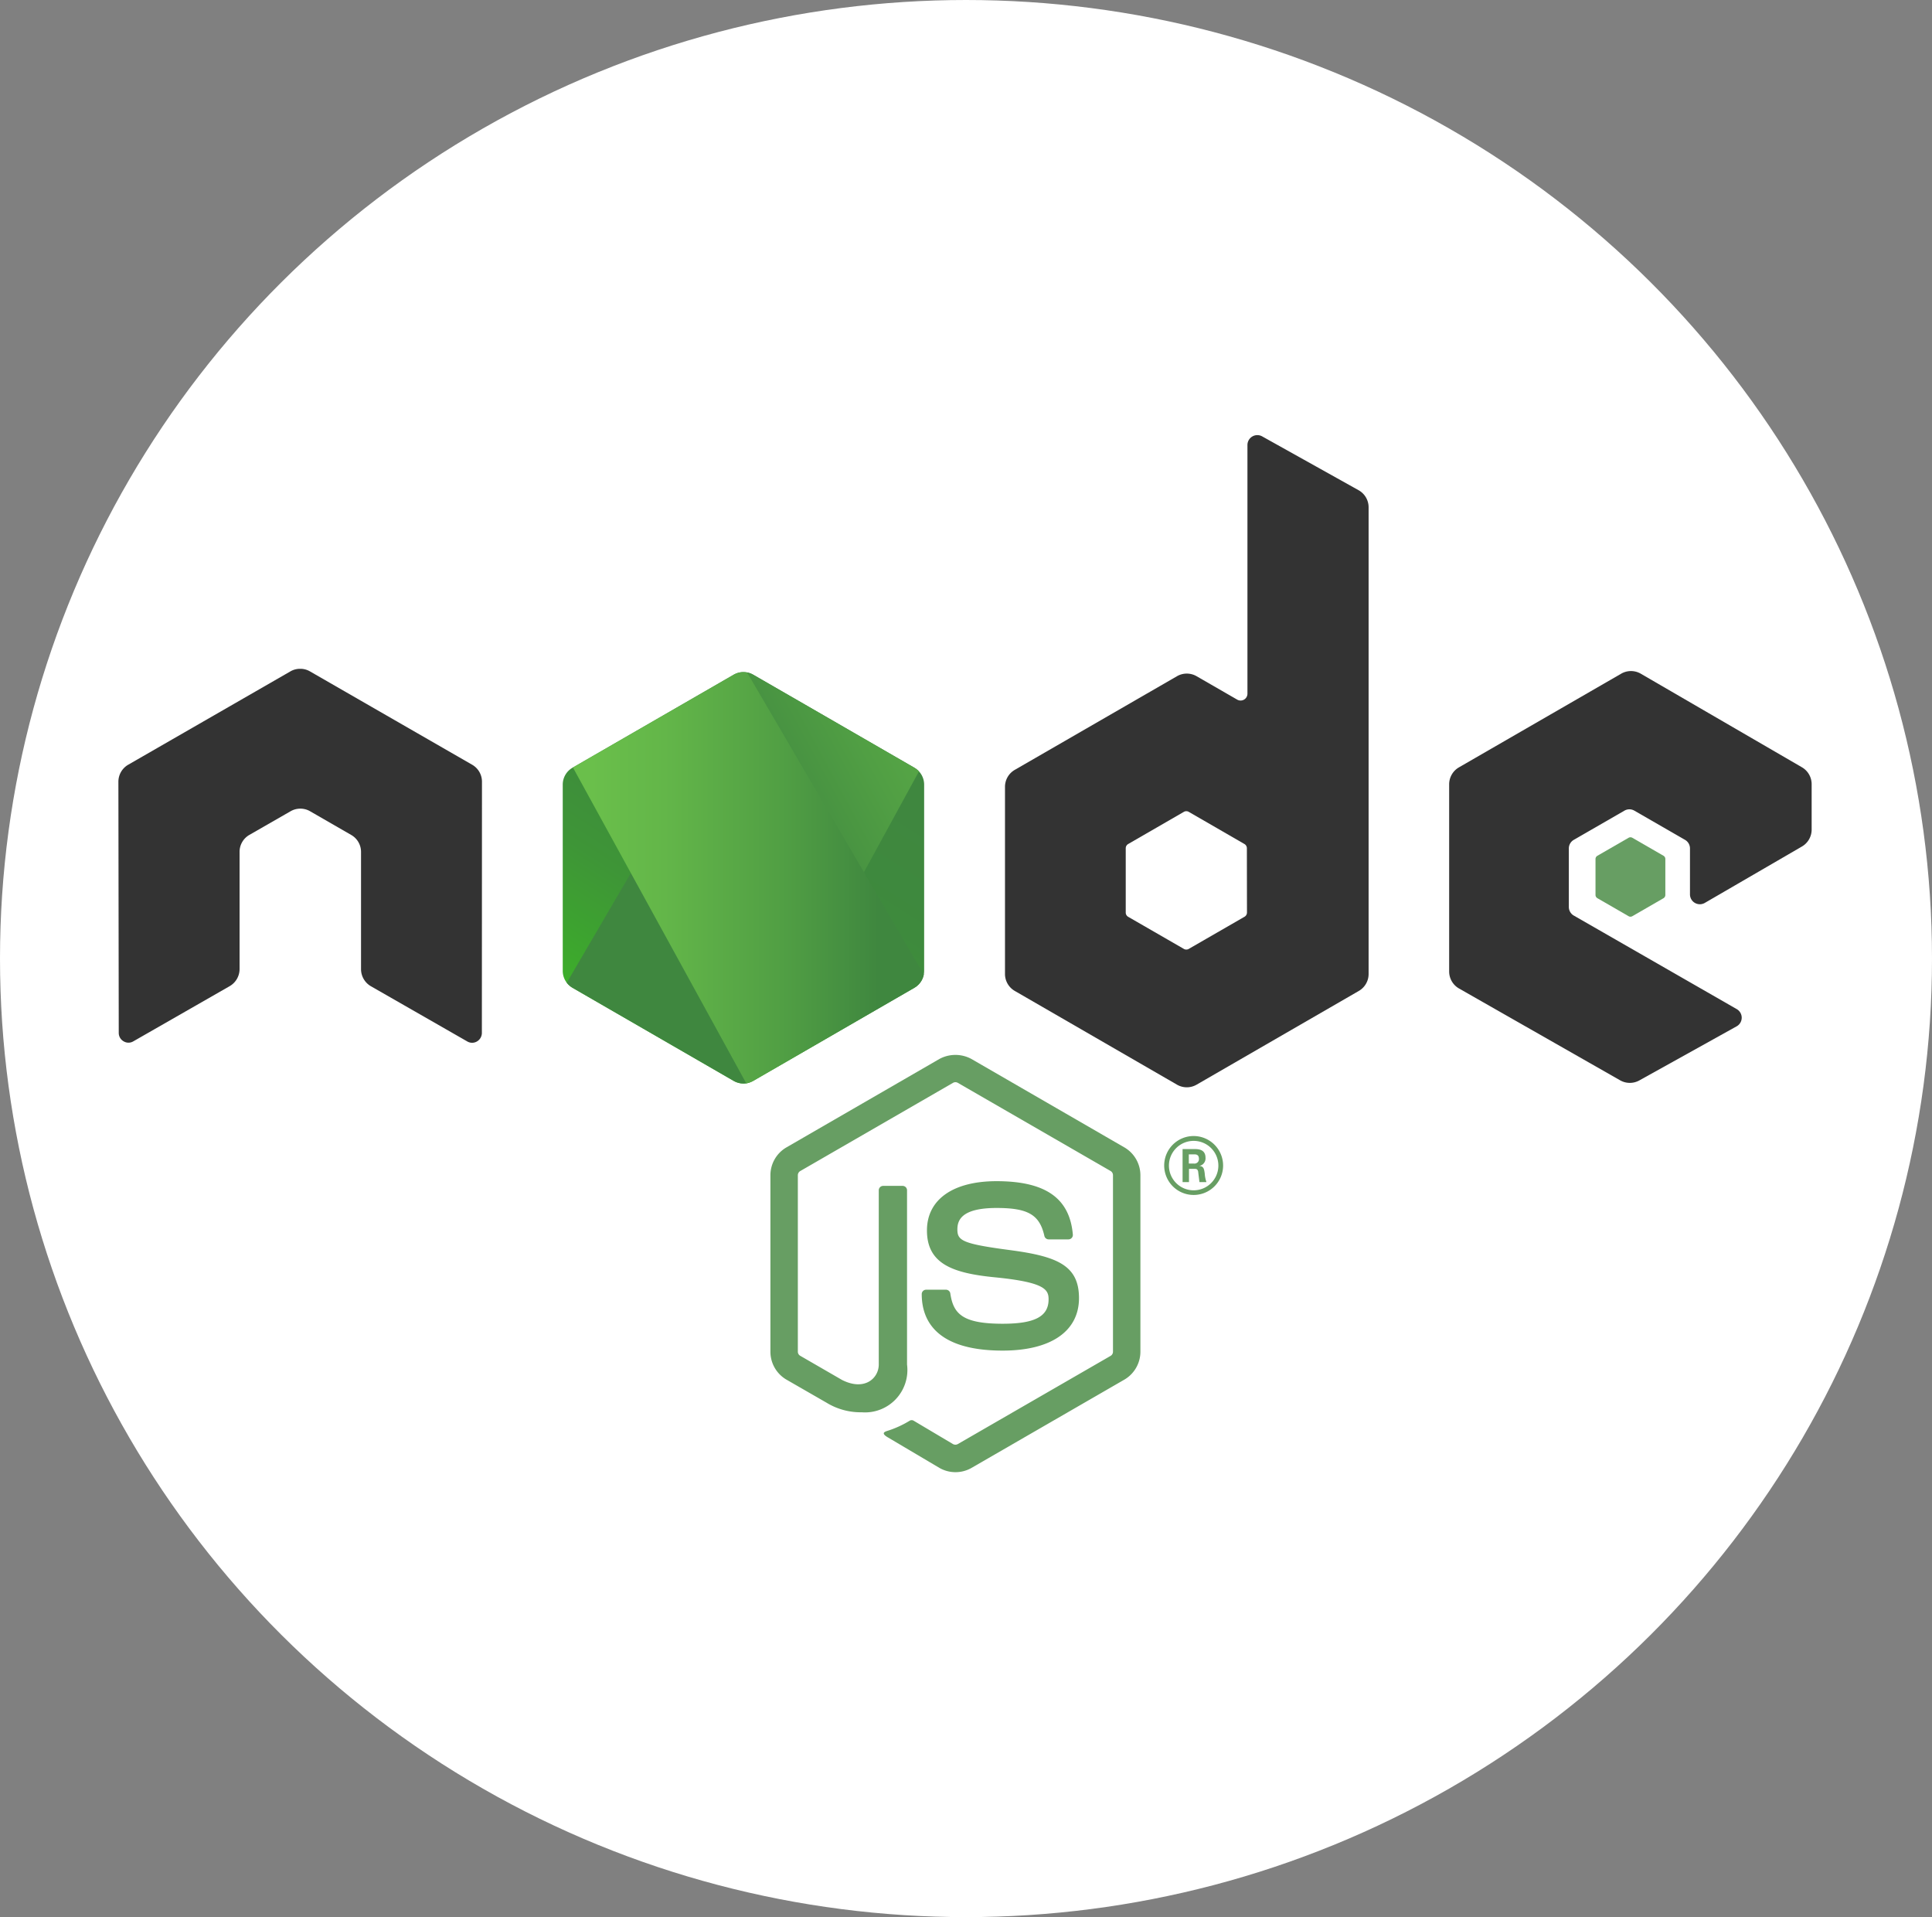 <svg xmlns="http://www.w3.org/2000/svg" xmlns:xlink="http://www.w3.org/1999/xlink" width="97.716" height="96.939" viewBox="0 0 97.716 96.939">
  <rect x="0" y="0" width="97.716" height="96.939" fill="#808080" stroke="none"/>
  <defs>
    <linearGradient id="linear-gradient" x1="0.681" y1="0.175" x2="0.278" y2="0.897" gradientUnits="objectBoundingBox">
      <stop offset="0" stop-color="#3f873f"/>
      <stop offset="0.33" stop-color="#3e8a3d"/>
      <stop offset="0.637" stop-color="#3e9537"/>
      <stop offset="0.934" stop-color="#3da82d"/>
      <stop offset="1" stop-color="#3dae2b"/>
    </linearGradient>
    <clipPath id="clip-path">
      <path id="Path_811" d="M203.986,226.058a.986.986,0,0,0-.985,0l-8.156,4.706a.985.985,0,0,0-.493.853v9.42a.986.986,0,0,0,.492.853L203,246.6a.985.985,0,0,0,.985,0l8.154-4.71a.986.986,0,0,0,.492-.853v-9.42a.985.985,0,0,0-.493-.853Z" transform="translate(-194.353 -225.926)" fill="url(#linear-gradient)" clip-rule="evenodd"/>
    </clipPath>
    <linearGradient id="linear-gradient-3" x1="0.432" y1="0.552" x2="1.591" y2="-0.183" gradientUnits="objectBoundingBox">
      <stop offset="0.138" stop-color="#3f873f"/>
      <stop offset="0.397" stop-color="#519f44"/>
      <stop offset="0.711" stop-color="#63b649"/>
      <stop offset="0.908" stop-color="#6abf4b"/>
    </linearGradient>
    <linearGradient id="linear-gradient-4" x1="-57.151" y1="0.5" x2="68.852" y2="0.5" gradientUnits="objectBoundingBox">
      <stop offset="0.092" stop-color="#6abf4b"/>
      <stop offset="0.289" stop-color="#63b649"/>
      <stop offset="0.603" stop-color="#519f44"/>
      <stop offset="0.862" stop-color="#3f873f"/>
    </linearGradient>
    <linearGradient id="linear-gradient-5" x1="-0.045" x2="1.016" xlink:href="#linear-gradient-4"/>
    <linearGradient id="linear-gradient-6" x1="-347.794" x2="1" xlink:href="#linear-gradient-4"/>
    <linearGradient id="linear-gradient-7" x1="-1.037" x2="1.006" xlink:href="#linear-gradient-4"/>
    <linearGradient id="linear-gradient-8" x1="1.303" y1="-2.11" x2="0.044" y2="2.012" xlink:href="#linear-gradient"/>
  </defs>
  <g id="Group_112" transform="translate(-12694 -11359)">
    <ellipse id="download_1_" cx="48.858" cy="48.47" rx="48.858" ry="48.47" transform="translate(12694 11359)" fill="#fff"/>
    <g id="Group_111" transform="translate(12621.694 11216.982)">
      <g id="Group_104" transform="translate(111.274 195.358)">
        <path id="Path_793" d="M257.979,347.03a1.621,1.621,0,0,1-.811-.217l-2.582-1.528c-.385-.216-.2-.292-.07-.336a5.14,5.14,0,0,0,1.167-.531.2.2,0,0,1,.192.015l1.983,1.178a.255.255,0,0,0,.239,0l7.733-4.463a.244.244,0,0,0,.118-.209v-8.924a.249.249,0,0,0-.12-.213l-7.73-4.46a.243.243,0,0,0-.238,0l-7.728,4.461a.249.249,0,0,0-.123.212v8.924a.237.237,0,0,0,.122.207l2.118,1.224c1.149.575,1.853-.1,1.853-.782v-8.811a.223.223,0,0,1,.225-.223h.981a.223.223,0,0,1,.224.223v8.811a2.143,2.143,0,0,1-2.29,2.414,3.308,3.308,0,0,1-1.781-.484l-2.028-1.167a1.633,1.633,0,0,1-.811-1.411v-8.924a1.629,1.629,0,0,1,.811-1.409l7.733-4.469a1.7,1.7,0,0,1,1.625,0l7.732,4.469a1.632,1.632,0,0,1,.812,1.409v8.924a1.636,1.636,0,0,1-.812,1.411l-7.732,4.465A1.622,1.622,0,0,1,257.979,347.03Z" transform="translate(-248.624 -325.929)" fill="#679e63"/>
        <path id="Path_794" d="M292.242,367.49c-3.384,0-4.093-1.553-4.093-2.856a.222.222,0,0,1,.224-.223h1a.224.224,0,0,1,.222.19c.151,1.018.6,1.531,2.647,1.531,1.629,0,2.323-.369,2.323-1.233,0-.5-.2-.868-2.728-1.116-2.116-.209-3.424-.677-3.424-2.369,0-1.56,1.315-2.491,3.52-2.491,2.477,0,3.7.86,3.859,2.7a.224.224,0,0,1-.223.243h-1a.223.223,0,0,1-.217-.175c-.241-1.071-.826-1.413-2.415-1.413-1.778,0-1.985.62-1.985,1.084,0,.563.244.726,2.646,1.044,2.376.314,3.505.759,3.505,2.429S294.692,367.49,292.242,367.49Z" transform="translate(-280.498 -352.536)" fill="#679e63"/>
      </g>
      <g id="Group_105" transform="translate(131.187 199.462)">
        <path id="Path_795" d="M354.481,348.621a1.49,1.49,0,1,1-1.49-1.491A1.494,1.494,0,0,1,354.481,348.621Zm-2.74,0a1.25,1.25,0,1,0,1.246-1.246A1.25,1.25,0,0,0,351.741,348.616Zm.69-.832h.576c.2,0,.584,0,.584.442a.384.384,0,0,1-.316.41c.229.016.245.166.276.378a1.646,1.646,0,0,0,.087.441h-.354c-.008-.079-.064-.5-.064-.528-.023-.095-.055-.142-.173-.142h-.292v.67h-.324Zm.316.733h.26a.225.225,0,0,0,.252-.236c0-.229-.158-.229-.245-.229h-.268Z" transform="translate(-351.5 -347.13)" fill="#679e63"/>
      </g>
      <path id="Path_796" d="M96.683,230.782a.989.989,0,0,0-.5-.86l-8.2-4.718a.963.963,0,0,0-.451-.13h-.085a.977.977,0,0,0-.453.13l-8.2,4.718a.993.993,0,0,0-.5.86l.018,12.7a.487.487,0,0,0,.247.428.476.476,0,0,0,.492,0l4.872-2.79a1,1,0,0,0,.5-.859V234.33a.987.987,0,0,1,.495-.857L87,232.278a.985.985,0,0,1,.5-.133.97.97,0,0,1,.492.133l2.074,1.195a.987.987,0,0,1,.5.857v5.936a1,1,0,0,0,.5.859l4.871,2.79a.482.482,0,0,0,.495,0,.5.5,0,0,0,.246-.428Z" transform="translate(0 -49.237)" fill="#333" fill-rule="evenodd"/>
      <path id="Path_797" d="M322.9,164.08a.5.5,0,0,0-.737.432v12.582a.346.346,0,0,1-.52.3l-2.053-1.183a.991.991,0,0,0-.99,0l-8.2,4.733a.99.99,0,0,0-.5.858v9.468a.991.991,0,0,0,.5.858l8.2,4.737a.99.99,0,0,0,.991,0l8.2-4.737a.991.991,0,0,0,.5-.858v-23.6a.991.991,0,0,0-.508-.865Zm-.761,24.08a.247.247,0,0,1-.124.214L319.194,190a.247.247,0,0,1-.247,0l-2.816-1.623a.247.247,0,0,1-.124-.214v-3.252a.248.248,0,0,1,.124-.215l2.816-1.626a.247.247,0,0,1,.248,0l2.816,1.626a.249.249,0,0,1,.123.215Z" transform="translate(-186.764 0)" fill="#333" fill-rule="evenodd"/>
      <g id="Group_106" transform="translate(145.606 175.951)">
        <path id="Path_798" d="M443.825,234.539a.99.99,0,0,0,.493-.856v-2.295a.99.99,0,0,0-.493-.857l-8.149-4.731a.99.99,0,0,0-.992,0l-8.2,4.733a.99.99,0,0,0-.5.858v9.466a.99.99,0,0,0,.5.861l8.148,4.643a.99.99,0,0,0,.971.005l4.928-2.739a.5.5,0,0,0,.006-.862l-8.251-4.736a.5.5,0,0,1-.249-.43v-2.967a.5.5,0,0,1,.248-.429l2.568-1.48a.5.5,0,0,1,.494,0l2.569,1.48a.5.5,0,0,1,.248.429v2.334a.5.5,0,0,0,.744.428Z" transform="translate(-425.989 -225.667)" fill="#333" fill-rule="evenodd"/>
        <path id="Path_799" d="M465.895,269.108a.19.19,0,0,1,.19,0l1.574.908a.19.19,0,0,1,.095.165V272a.191.191,0,0,1-.095.165l-1.574.908a.19.19,0,0,1-.19,0l-1.573-.908a.191.191,0,0,1-.1-.165V270.18a.19.19,0,0,1,.1-.165Z" transform="translate(-456.825 -260.678)" fill="#679e63" fill-rule="evenodd"/>
      </g>
      <g id="Group_110" transform="translate(100.769 176.001)">
        <path id="Path_800" d="M203.986,226.058a.986.986,0,0,0-.985,0l-8.156,4.706a.985.985,0,0,0-.493.853v9.42a.986.986,0,0,0,.492.853L203,246.6a.985.985,0,0,0,.985,0l8.154-4.71a.986.986,0,0,0,.492-.853v-9.42a.985.985,0,0,0-.493-.853Z" transform="translate(-194.353 -225.926)" fill-rule="evenodd" fill="url(#linear-gradient)"/>
        <g id="Group_109" transform="translate(0 0)" clip-path="url(#clip-path)">
          <g id="Group_107" transform="translate(-0.068 0.001)">
            <path id="Path_801" d="M202.7,226.06l-8.173,4.706a1.018,1.018,0,0,0-.527.853v9.42a.953.953,0,0,0,.254.627l9.183-15.708A1,1,0,0,0,202.7,226.06Z" transform="translate(-194 -225.929)" fill="none"/>
            <path id="Path_802" d="M242.988,267.556a.971.971,0,0,0,.23-.1l8.164-4.71a1.006,1.006,0,0,0,.513-.853v-9.42a.973.973,0,0,0-.3-.684Z" transform="translate(-233.506 -246.787)" fill="none"/>
            <path id="Path_803" d="M212.93,230.889l-8.179-4.706a.981.981,0,0,0-.256-.1l-9.183,15.708a1.124,1.124,0,0,0,.275.226l8.192,4.71a1,1,0,0,0,.761.1l8.608-15.763A1.077,1.077,0,0,0,212.93,230.889Z" transform="translate(-195.059 -226.052)" fill="url(#linear-gradient-3)"/>
          </g>
          <g id="Group_108" transform="translate(-0.068 -1.598)">
            <path id="Path_804" d="M251.521,241.126v-9.42a1.009,1.009,0,0,0-.517-.853l-8.179-4.706a.985.985,0,0,0-.3-.111l8.965,15.316A.9.9,0,0,0,251.521,241.126Z" transform="translate(-233.132 -224.416)" fill="none"/>
            <path id="Path_805" d="M194.527,250.8a1.018,1.018,0,0,0-.527.853v9.42a1.022,1.022,0,0,0,.529.853l8.192,4.71a.993.993,0,0,0,.63.123l-8.776-15.987Z" transform="translate(-194 -244.367)" fill="none"/>
            <path id="Path_806" d="M237.16,217.669l-.112.064h.15Z" transform="translate(-228.715 -217.669)" fill="url(#linear-gradient-4)"/>
            <path id="Path_807" d="M214.276,241.9a1.031,1.031,0,0,0,.482-.627l-8.965-15.316a1,1,0,0,0-.693.111l-8.124,4.678,8.776,15.987a.984.984,0,0,0,.36-.123Z" transform="translate(-196.4 -224.334)" fill="url(#linear-gradient-5)"/>
            <path id="Path_808" d="M290.054,307.235l-.054-.092v.124Z" transform="translate(-271.418 -289.824)" fill="url(#linear-gradient-6)"/>
            <path id="Path_809" d="M250.837,305.791l-8.164,4.71a.984.984,0,0,1-.36.122l.163.3,9.068-5.249v-.124l-.224-.383A1.031,1.031,0,0,1,250.837,305.791Z" transform="translate(-232.961 -288.228)" fill="url(#linear-gradient-7)"/>
            <path id="Path_810" d="M250.837,305.791l-8.164,4.71a.984.984,0,0,1-.36.122l.163.3,9.068-5.249v-.124l-.224-.383A1.031,1.031,0,0,1,250.837,305.791Z" transform="translate(-232.961 -288.228)" fill="url(#linear-gradient-8)"/>
          </g>
        </g>
      </g>
    </g>
  </g>
</svg>
